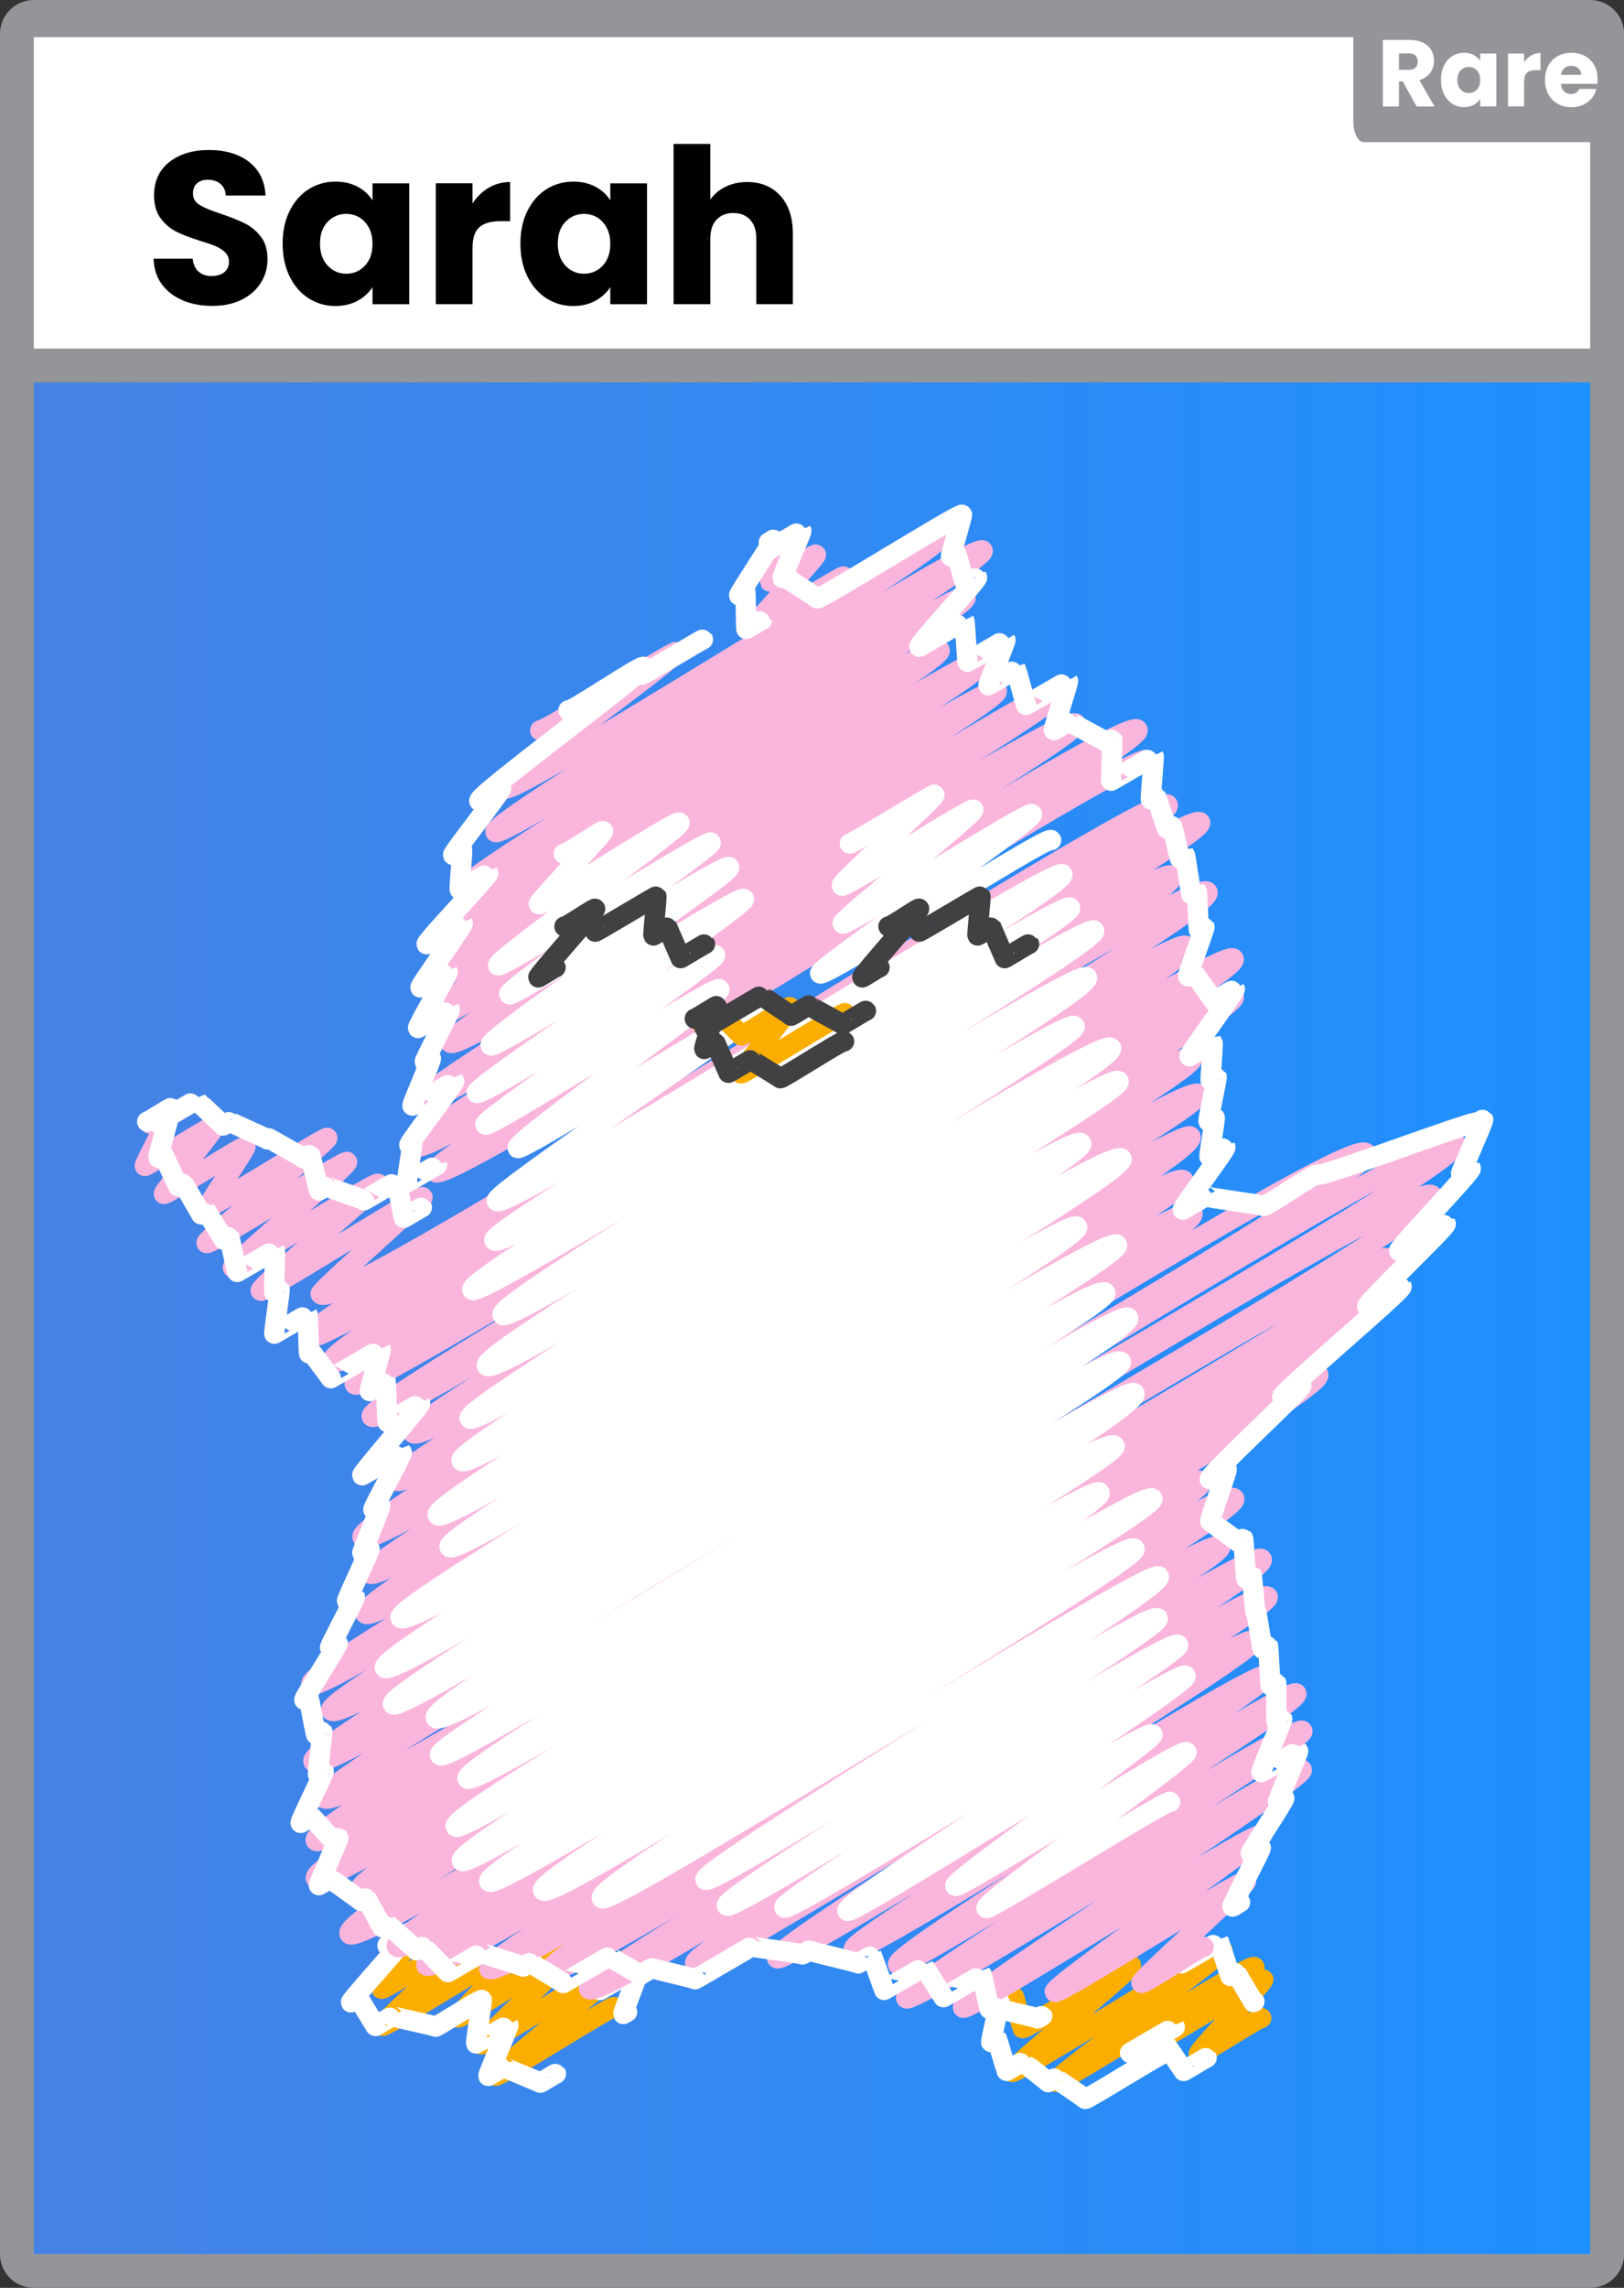 <?xml version="1.0" encoding="UTF-8"?>
<svg id="Outline" xmlns="http://www.w3.org/2000/svg" width="240" height="338" xmlns:xlink="http://www.w3.org/1999/xlink" viewBox="0 0 240 338">
  <rect x="0" y="0" width="240" height="338" fill="#333333" stroke="none"/>
  <defs>
    <style>
      .cls-1 {
        stroke: #fbae00;
      }

      .cls-1, .cls-2, .cls-3, .cls-4, .cls-5 {
        fill: none;
      }

      .cls-1, .cls-2, .cls-3, .cls-5 {
        stroke-linecap: round;
        stroke-linejoin: round;
        stroke-width: 3px;
      }

      .cls-6 {
        fill: #fff;
      }

      .cls-2 {
        stroke: #fab5dd;
      }

      .cls-3 {
        stroke: #fff;
      }

      .cls-4 {
        stroke: #939598;
        stroke-miterlimit: 10;
        stroke-width: 5px;
      }

      .cls-7 {
        fill: #939598;
      }

      .cls-5 {
        stroke: #414042;
      }

      .cls-8 {
        fill: url(#linear-gradient);
      }
    </style>
    <linearGradient id="linear-gradient" x1="5" y1="144.34" x2="235" y2="144.34" gradientTransform="translate(0 338.34) scale(1 -1)" gradientUnits="userSpaceOnUse">
      <stop offset="0" stop-color="#4682e4"/>
      <stop offset="1" stop-color="#1e90ff"/>
    </linearGradient>
  </defs>
  <path class="cls-7" d="M5,0h230.01c2.76,0,5,2.23,5,4.99v328.02c0,2.75-2.24,4.99-5,4.99H5c-2.76,0-5-2.23-5-4.99V4.99C0,2.23,2.24,0,5,0Z"/>
  <rect class="cls-8" x="5" y="55" width="230" height="278"/>
  <rect class="cls-6" x="5" y="5.5" width="230" height="49"/>
  <path class="cls-7" d="M200,5h36v16h-34.47c-.85,0-1.53-1.36-1.53-3.05V5h0Z"/>
  <line class="cls-4" x1="2.5" y1="54" x2="237.5" y2="54"/>
  <g>
    <path d="M27.02,44.37c-1.29-.53-2.32-1.32-3.1-2.37-.77-1.04-1.18-2.3-1.22-3.78h5.78c.08.83.37,1.47.86,1.9.49.44,1.12.66,1.9.66s1.44-.19,1.9-.56c.46-.37.7-.89.7-1.55,0-.55-.19-1.01-.56-1.38-.37-.36-.83-.66-1.36-.9-.54-.23-1.31-.5-2.3-.8-1.44-.45-2.61-.9-3.52-1.34-.91-.45-1.69-1.11-2.35-1.98-.66-.87-.98-2.02-.98-3.42,0-2.09.75-3.73,2.25-4.91,1.5-1.18,3.46-1.78,5.87-1.78s4.43.59,5.94,1.78c1.5,1.18,2.31,2.83,2.41,4.94h-5.87c-.04-.73-.31-1.3-.79-1.71s-1.11-.62-1.87-.62c-.66,0-1.19.18-1.59.53-.4.35-.6.86-.6,1.52,0,.73.34,1.29,1.02,1.7s1.74.84,3.17,1.31c1.44.49,2.61.96,3.51,1.41.9.45,1.68,1.1,2.33,1.95.66.85.98,1.95.98,3.3s-.32,2.44-.97,3.49c-.65,1.05-1.58,1.88-2.81,2.5-1.23.62-2.68.93-4.35.93s-3.09-.27-4.38-.8Z"/>
    <path d="M42.81,31.15c.69-1.39,1.62-2.45,2.81-3.2,1.19-.75,2.51-1.12,3.97-1.12,1.25,0,2.34.26,3.29.77.94.51,1.67,1.18,2.17,2.02v-2.53h5.43v17.86h-5.43v-2.53c-.53.83-1.27,1.5-2.21,2.02-.94.51-2.04.77-3.29.77-1.44,0-2.75-.38-3.94-1.14-1.19-.76-2.12-1.83-2.81-3.23-.69-1.4-1.03-3.01-1.03-4.85s.34-3.44,1.03-4.83ZM53.92,32.78c-.75-.79-1.67-1.18-2.75-1.18s-2,.39-2.75,1.17c-.75.78-1.13,1.85-1.13,3.22s.38,2.45,1.13,3.25c.75.8,1.67,1.2,2.75,1.2s1.99-.39,2.75-1.18c.75-.79,1.13-1.87,1.13-3.23s-.38-2.44-1.13-3.23Z"/>
    <path d="M72.22,27.74c.95-.56,2.01-.85,3.17-.85v5.79h-1.49c-1.35,0-2.37.29-3.05.88-.68.59-1.02,1.62-1.02,3.09v8.29h-5.43v-17.86h5.43v2.98c.63-.98,1.43-1.75,2.38-2.32Z"/>
    <path d="M77.95,31.15c.69-1.39,1.62-2.45,2.81-3.2,1.19-.75,2.51-1.12,3.97-1.12,1.25,0,2.34.26,3.29.77.94.51,1.67,1.18,2.17,2.02v-2.53h5.43v17.86h-5.43v-2.53c-.53.83-1.26,1.5-2.21,2.02-.94.51-2.04.77-3.29.77-1.44,0-2.75-.38-3.94-1.14-1.18-.76-2.12-1.83-2.81-3.23-.69-1.4-1.03-3.01-1.03-4.85s.34-3.44,1.03-4.83ZM89.06,32.78c-.75-.79-1.67-1.18-2.75-1.18s-2,.39-2.75,1.17-1.13,1.85-1.13,3.22.38,2.45,1.13,3.25c.75.8,1.67,1.2,2.75,1.2s1.99-.39,2.75-1.18c.75-.79,1.13-1.87,1.13-3.23s-.38-2.44-1.13-3.23Z"/>
    <path d="M115.33,28.93c1.23,1.35,1.84,3.22,1.84,5.58v10.43h-5.4v-9.7c0-1.19-.31-2.12-.92-2.78-.61-.66-1.44-.99-2.48-.99s-1.86.33-2.48.99c-.61.66-.92,1.59-.92,2.78v9.7h-5.43v-23.68h5.43v8.22c.55-.79,1.3-1.42,2.25-1.89.95-.47,2.02-.7,3.21-.7,2.03,0,3.66.68,4.89,2.03Z"/>
  </g>
  <g>
    <path class="cls-6" d="M209.34,15.73l-2.03-3.71h-.57v3.71h-2.38V5.9h3.99c.77,0,1.42.14,1.96.41s.95.64,1.21,1.11c.27.47.4,1,.4,1.58,0,.65-.18,1.24-.55,1.75-.37.51-.91.88-1.62,1.09l2.25,3.89h-2.68ZM206.74,10.32h1.47c.44,0,.76-.11.98-.32.22-.21.33-.52.33-.91s-.11-.67-.33-.88c-.22-.21-.54-.32-.98-.32h-1.47v2.44Z"/>
    <path class="cls-6" d="M213.4,9.69c.3-.61.71-1.07,1.23-1.4s1.1-.49,1.74-.49c.55,0,1.03.11,1.44.34s.73.52.95.88v-1.11h2.37v7.81h-2.37v-1.11c-.23.36-.55.66-.97.88s-.89.34-1.44.34c-.63,0-1.2-.17-1.72-.5-.52-.33-.93-.8-1.23-1.41s-.45-1.32-.45-2.12.15-1.51.45-2.11ZM218.26,10.41c-.33-.35-.73-.52-1.2-.52s-.87.17-1.2.51c-.33.34-.49.81-.49,1.41s.17,1.07.49,1.42c.33.35.73.52,1.2.52s.87-.17,1.2-.52c.33-.35.49-.82.49-1.41s-.17-1.07-.49-1.41Z"/>
    <path class="cls-6" d="M226.27,8.2c.42-.25.88-.37,1.39-.37v2.53h-.65c-.59,0-1.04.13-1.33.38-.3.26-.44.71-.44,1.35v3.63h-2.38v-7.81h2.38v1.3c.28-.43.62-.77,1.04-1.02Z"/>
    <path class="cls-6" d="M236.06,12.39h-5.38c.04.49.19.86.47,1.11.27.26.61.39,1.01.39.59,0,1-.25,1.24-.76h2.53c-.13.51-.36.98-.7,1.39-.34.41-.76.73-1.27.97s-1.08.35-1.71.35c-.76,0-1.44-.16-2.03-.49-.59-.33-1.06-.79-1.39-1.4-.33-.61-.5-1.32-.5-2.13s.17-1.52.49-2.13c.33-.61.79-1.07,1.38-1.4s1.27-.49,2.04-.49,1.42.16,2,.48c.58.32,1.04.77,1.37,1.36.33.59.49,1.27.49,2.06,0,.22-.01.46-.04.7ZM233.67,11.06c0-.41-.14-.74-.42-.98s-.62-.36-1.04-.36-.73.12-1.01.35c-.27.23-.44.56-.51.99h2.97Z"/>
  </g>
  <g>
    <g>
      <path class="cls-1" d="M57.58,287.8c.11.2,3.25-2.07,3.33-1.92.09.16-4.65,7.74-4.55,7.91.27.46,13.64-8.5,13.91-8.03.24.41-13.99,13.09-13.75,13.52s20.76-12.54,21-12.12c.16.27-10.01,10.57-9.82,10.89.21.36,16.74-10.33,17.03-9.83.23.39-13.87,13.31-13.59,13.8s21.72-13.23,22.02-12.71-20.2,16.84-19.92,17.33c.25.43,17.31-10.49,17.53-10.12"/>
      <path class="cls-3" d="M88.67,294s5.92-3.44,5.93-3.42c.1.17-2.59,6.77-2.48,6.96.02.03.54-.35.56-.32"/>
      <path class="cls-3" d="M57.26,287.42c.11.2,3.2-2.05,3.29-1.9.14.24-8.82,10.05-8.68,10.3.02.03,1.08-.67,1.1-.64.06.1,2.45,4.02,2.52,4.13,0,.02,2.49-1.47,2.5-1.45.07.12,6.28,1.41,6.36,1.55s6.73-4.15,6.85-3.95c.08.13-.93,6.27-.83,6.43.01.02,4.76-2.78,4.77-2.75.09.16-3.06,7.39-2.97,7.55.01.03,2.26-1.34,2.28-1.31.06.11,5.33,2.21,5.39,2.31.03.05,2.29-1.39,2.32-1.34"/>
    </g>
    <g>
      <path class="cls-1" d="M168.48,302.94c.22.37,18.06-10.79,18.22-10.52.2.34-9.76,10.66-9.55,11.04.14.24,9.1-5.56,9.24-5.33"/>
      <path class="cls-1" d="M147.01,296.66c.05.09,2.82-1.72,2.86-1.65.05.08,1.16,4.5,1.21,4.59.3.52,15.75-9.8,16.06-9.27s-17.91,15.22-17.61,15.75c.38.66,30.75-18.6,31.12-17.96.34.58-25,18.75-24.61,19.43.36.63,28.83-17.79,29.33-16.93"/>
      <path class="cls-3" d="M174.65,290.05s5.49-3.21,5.51-3.18c.05.09,1.6,4.93,1.67,5.06,0,.02.83-.51.84-.49.07.12,2.49,4.22,2.57,4.34,0,.02.13-.1.14-.08"/>
      <path class="cls-3" d="M171.2,302.32s.89-.55.9-.52c.06.1,2.75,4.02,2.82,4.15.02.04,3.37-2.01,3.4-1.96"/>
      <path class="cls-3" d="M167,303.28s6.59-3.85,6.61-3.82"/>
      <path class="cls-3" d="M146.57,296.34s1.12-.68,1.14-.66c.06.11-1.3,5.89-1.24,6,0,.02.84-.52.86-.49.06.11,1.37,4.64,1.44,4.75,0,.02,2.36-1.39,2.37-1.37.05.09,3.71,2.94,3.77,3.04,0,.02,1.05-.65,1.07-.62.06.11,4.32,2.95,4.4,3.09.12.21,11.46-6.91,11.59-6.69"/>
    </g>
    <g>
      <path class="cls-2" d="M22.2,166.01c.05.09,3.09-1.91,3.15-1.82.11.18-4.08,7.83-3.95,8.06.11.19,10.3-6.29,10.45-6.03.17.29-7.77,9.92-7.64,10.15.2.35,11.86-7.29,12.05-6.96.14.24-5.63,8.6-5.49,8.85.24.42,17.42-10.46,17.6-10.16.3.51-18.17,14.98-17.84,15.54.27.47,20.52-12.39,20.76-11.98.29.49-17.11,15.19-16.88,15.6.28.49,21.16-12.87,21.45-12.38.3.52-17.66,15.23-17.33,15.8s23.59-14.36,23.91-13.81c.21.37-15.28,13.9-15.05,14.29,2.2,3.81,123.49-75.19,125.17-72.27,1.94,3.36-128.81,75.32-126.89,78.64,1.64,2.85,129.98-78.99,131.69-76.03,1.59,2.75-130.12,76.39-128.26,79.61,2.01,3.48,122.15-75.14,124.15-71.68s-122.82,71.6-120.81,75.08c1.44,2.49,124.13-75.98,126-72.74,2,3.46-124.99,74.91-123.5,77.5s118.76-72.32,120.38-69.5c2.01,3.48-115.91,69.09-114.28,71.91,1.94,3.35,119.51-73.06,121.27-70.02s-125.41,74.14-123.74,77.04c1.82,3.16,122.11-74.31,123.76-71.45S51.65,223.81,53.58,227.14s120.71-74.07,122.6-70.79c1.53,2.65-123.09,73.46-121.58,76.08,1.87,3.24,120.65-74.07,122.56-70.76,1.54,2.66-125.06,73.45-123.19,76.68s120.47-73.02,121.97-70.42c2.19,3.79-131.68,77.85-129.92,80.9,1.53,2.64,126.88-77.92,128.9-74.42,1.63,2.83-127.56,75.51-125.97,78.26,2.04,3.53,125.51-76.53,127.27-73.48,2.26,3.92-131.87,77.62-129.89,81.06,2.36,4.08,152.97-94.37,155.59-89.83,2.19,3.8-156.14,91.57-154.06,95.17,2.64,4.58,164.6-101.19,167.27-96.57,2.18,3.77-170.6,99.18-168.46,102.89,1.94,3.35,162.43-99.72,165-95.26,2.31,4-167.09,97.21-164.99,100.85,1.94,3.35,156.17-95.59,158.52-91.52,1.94,3.36-154,89.5-151.9,93.12,2.31,4,148.99-91.21,151.24-87.32,1.94,3.36-155.29,89.75-152.88,93.92,1.93,3.34,141.42-85.64,143.15-82.65,1.99,3.45-138.01,81.32-136.17,84.49,1.98,3.43,116.92-72.18,118.95-68.67,1.7,2.94-116.22,68.61-114.58,71.46,1.78,3.09,117.42-72.33,119.39-68.93,1.59,2.75-111.67,66.74-110.11,69.46s106.33-65.33,108.04-62.37c1.32,2.28-100.43,60.05-98.98,62.55,1.57,2.73,103.62-63.26,105.11-60.69,1.69,2.93-100.68,61.28-99.42,63.47,1.61,2.79,98.73-60.63,100.3-57.91,1.18,2.04-85.74,52.13-84.6,54.11s81.2-49.65,82.4-47.57c.98,1.7-71.44,44.86-70.3,46.84.83,1.44,71.21-43.36,72.18-41.68s-61.75,38.8-60.85,40.35,64.49-39.35,65.41-37.76c.98,1.69-59.88,38.27-58.86,40.03.71,1.23,58.84-36.06,59.75-34.5.79,1.36-59.42,37.98-58.55,39.48.78,1.35,57.69-35.09,58.46-33.75.73,1.27-50.79,33.87-50.06,35.14.55.95,43.47-26.64,44.13-25.48.4.69-31.06,22.31-30.57,23.15.41.71,27.85-17.01,28.25-16.31.22.39-15.69,14.56-15.45,14.98.21.36,9.03-5.63,9.21-5.32"/>
      <path class="cls-2" d="M79.84,107.9c.25.43,19.85-11.88,20.03-11.56.44.76-25.72,19.26-25.24,20.1.94,1.62,63.6-38.78,64.49-37.24,1.01,1.75-66.83,42.1-65.9,43.71.85,1.47,71-43.31,72-41.57,1.08,1.87-76.8,47.6-75.86,49.25,1.04,1.8,72.3-44.15,73.34-42.34,1.13,1.95-79.37,48.38-78.06,50.66,1.2,2.08,73.07-44.84,74.22-42.85s-77.36,47.72-76.4,49.38c1.24,2.15,82.2-50.16,83.37-48.13,1.43,2.47-85.04,51.31-83.57,53.86,1.29,2.24,83.97-50.97,85.05-49.1s-81.98,49.84-80.76,51.96c1.33,2.31,89.63-54.39,90.77-52.41,1.34,2.33-96.83,58.76-95.35,61.33,1.32,2.28,95.49-58.64,97.01-56.01,1.31,2.26-98.99,59.62-97.4,62.39s104.81-64.48,106.53-61.51c1.5,2.6-105.37,62.56-103.79,65.31s103.85-63.31,105.31-60.8"/>
      <path class="cls-2" d="M113.95,80.49c.06.11.23-.24.28-.16.06.1-.54,5.46-.48,5.56.15.26,6.68-4.21,6.83-3.94.18.31-9.88,10.85-9.69,11.18.16.27,13.64-8.22,13.79-7.96"/>
      <path class="cls-3" d="M113.73,81.13s4.68-2.73,4.69-2.71c.09.15-2.88,6.81-2.79,6.97.01.02.33-.22.34-.2.09.15,4.74,3.09,4.81,3.21.21.37,21.16-12.74,21.39-12.35.07.13-1.71,6.01-1.63,6.15,0,.02.76-.47.77-.45.06.11,1.28,4.46,1.34,4.56.02.03,1.72-1.04,1.74-1.01.18.31-8.73,9.91-8.53,10.25.02.03,6.65-3.87,6.66-3.85.08.14.4,5.95.47,6.07,0,.03,5.59-3.26,5.6-3.23.09.15-2.58,6.56-2.51,6.69,0,.02,4.06-2.38,4.08-2.35.06.11,1.41,5.15,1.47,5.27,0,.03,6.19-3.6,6.2-3.58.1.17-2.18,7.13-2.09,7.3,0,.02,2.25-1.32,2.26-1.3.09.16,5.5,2.97,5.58,3.1,0,.02.77-.47.78-.45.09.15-.22,5.98-.14,6.12,0,.02,6.26-3.64,6.27-3.62.09.16-.5,6.22-.4,6.39,0,.02.75-.46.76-.44.06.1,1.54,4.63,1.6,4.73,0,.02.75-.46.76-.44.07.12,1.09,4.74,1.15,4.85,0,.02.76-.46.77-.45.07.12.86,5.64.94,5.78,0,.02.78-.47.79-.46.08.13.25,5.59.32,5.72,0,.02.81-.49.82-.47.08.14-2.52,7.14-2.42,7.3,0,.02.86-.52.87-.5.07.12,2.87,4.05,2.94,4.17,0,.02,3.08-1.81,3.09-1.78.14.24-6.82,9.7-6.69,9.93,0,.02,3.4-1.99,3.42-1.97.08.13-.36,5.43-.3,5.53,0,.02.88-.53.89-.51.09.15-1.29,6.42-1.21,6.55.02.03.91-.56.93-.54.08.14-.85,5.62-.79,5.73,0,.02,2.35-1.39,2.36-1.36.16.29-6.46,8.97-6.3,9.23,0,.03,3.42-2.01,3.43-1.98.12.21,8.35,1.24,8.46,1.43.21.37,7.81-5.05,8.04-4.64.34.59,23.4-8.21,23.7-7.69,0,.02.75-.47.77-.44.12.21-3.38,7.91-3.29,8.07.02.04,1.44-.87,1.46-.84.22.38-10.81,11.82-10.6,12.18.03.06,6.87-4.04,6.9-3.99.2.35-11.85,11.79-11.61,12.19.03.06,5.06-2.98,5.08-2.93.28.48-17.95,15.8-17.64,16.32.04.07,2.78-1.69,2.82-1.63.2.35-13.81,13.26-13.52,13.75,0,.02,2.49-1.47,2.5-1.44.1.17-2.55,7.5-2.44,7.67,0,.02,0-.03,0,0,.05.09,4.01,2.93,4.07,3.02,0,.02.78-.48.8-.46.06.11.39,5.8.46,5.93,0,.02.78-.48.8-.46.08.14.49,5.32.56,5.45,0,.02.1-.08.11-.06.06.1.88,5.32.94,5.43,0,.02.79-.48.8-.46.08.14.31,5.74.39,5.88,0,.02.79-.48.8-.46.09.15,0,5.77.08,5.88,0,.02.82-.5.83-.48.1.17-3.2,7.64-3.07,7.86,0,.02,5.4-3.15,5.42-3.13.1.16-3.06,7.34-2.97,7.5,0,.02.9-.55.92-.53.14.24-5.07,7.96-4.95,8.18.02.03,1.48-.89,1.49-.86.11.18-4.33,8.47-4.19,8.7.03.05,1.1-.68,1.12-.65"/>
      <path class="cls-3" d="M21.76,165.71c.05.08,3.42-2.09,3.47-2,.1.18-1.92,7.15-1.82,7.32.01.02.73-.44.74-.43.07.13,2.11,4.53,2.18,4.65.01.02.75-.46.76-.44.06.1,2.58,4.47,2.65,4.6,0,.02.76-.46.77-.45.07.11,2.51,4.09,2.58,4.2,0,.02.77-.47.78-.45.07.12,1.11,5.06,1.19,5.2,0,.02,5.55-3.23,5.56-3.21.09.16-.16,6.08-.09,6.21,0,.02.78-.48.79-.46.09.15-.86,6.44-.78,6.58,0,.02,4.91-2.86,4.92-2.84.06.1.14,5.63.21,5.75,0,.02.33-.22.34-.2.07.12,2.81,3.75,2.88,3.87,0,.02,7.37-4.28,7.38-4.26.08.14-1.7,6.04-1.63,6.16,0,.02,2.35-1.38,2.36-1.36.07.11.2,5.81.27,5.94.02.03,4.81-2.8,4.82-2.78.15.26-8.7,10.39-8.56,10.64.02.03,5.83-3.4,5.85-3.38.14.24-4.32,8.26-4.21,8.45.02.03,1.02-.63,1.04-.6.11.19-2.78,6.91-2.68,7.07.02.03,1.07-.66,1.09-.63.1.17-3.47,7.52-3.35,7.73.02.03,1.16-.71,1.17-.68.12.2-3.78,7.3-3.66,7.51.02.03,1.12-.68,1.13-.65.11.19-5.05,8.16-4.94,8.36,0,.02.62-.39.63-.37.06.11,1.03,5.35,1.12,5.49,0,.02.89-.54.9-.52.09.16-.72,6.26-.62,6.43,0,.02.83-.5.84-.48.11.19-3.53,7.41-3.41,7.62,0,.02,1.6-.94,1.61-.93.07.12,3.13,3.46,3.18,3.56,0,.02.76-.47.78-.45.1.17-2.95,6.89-2.87,7.03,0,.02,1.68-1,1.7-.98.07.11,4.46,3.2,4.52,3.31,0,.02.75-.46.76-.44.06.1,2.31,4.21,2.38,4.33,0,.02.78-.47.79-.46.07.12,4.23,3.76,4.28,3.86.01.02.97-.59.98-.57.08.14,3.58,3.68,3.64,3.79.02.03,4.95-2.89,4.96-2.87.09.15,6.06,1.9,6.16,2.06.02.04,1.03-.63,1.05-.6.08.13,4.81,2.89,4.88,3.03.02.03,6.78-3.96,6.8-3.92.07.12,4.53,2.6,4.58,2.7.03.05,1.73-1.05,1.75-1.01.08.14,6.28,1.52,6.36,1.66.03.06,8.35-4.89,8.38-4.84.08.14,7.36.99,7.47,1.18.02.04.98-.62,1-.58.09.15,7.16,1.74,7.25,1.9.02.03,2.02-1.2,2.03-1.17.06.11,1.76,4.99,1.82,5.09.02.03,5.89-3.44,5.91-3.41.06.11,2.79,4.38,2.85,4.48.02.03,5.66-3.3,5.68-3.28.06.11,1.05,4.89,1.13,5.02,0,.02.46-.3.48-.28.1.17,6.56,1.54,6.64,1.68.02.03.65-.42.67-.39"/>
      <path class="cls-3" d="M23.27,165.86s5.76-3.37,5.78-3.34c.05.1,3.84,3.64,3.91,3.76.02.03.98-.6,1-.58.08.15,5.46,2.47,5.55,2.62.02.03.27-.18.28-.16.08.15,5.04,2.84,5.1,2.96,0,.02.92-.57.94-.54.07.12,1.23,5.16,1.31,5.29.02.03,1.06-.64,1.07-.62.08.13,5.53,1.96,5.59,2.07,0,.02,4.8-2.81,4.82-2.78.06.11.98,5.25,1.05,5.37.02.03,2.65-1.58,2.67-1.54"/>
      <path class="cls-3" d="M84.01,104.94c.23.41,10.86-6.85,11.11-6.41.37.64-24.74,19.02-24.29,19.8.02.03,3.2-1.91,3.22-1.86.16.28-7.22,9.61-7.09,9.84.02.04,1.31-.8,1.33-.77.08.13-.43,5.74-.35,5.88.02.03,4.2-2.46,4.22-2.43.17.3-9.3,10.17-9.11,10.5.02.03,5.33-3.11,5.34-3.09.14.24-6.38,9.27-6.26,9.48.02.03,4.01-2.35,4.02-2.32.12.21-4.5,8.09-4.37,8.31.02.03,4.68-2.74,4.7-2.71.09.15-3.81,7.58-3.72,7.75.02.03.91-.56.92-.53.1.17-2.83,6.79-2.73,6.95,0,.02,6.15-3.58,6.17-3.56.12.21-6.77,9.15-6.63,9.39,0,.03.43-.28.44-.26.08.14-.88,5.65-.8,5.79,0,.02,4.43-2.59,4.44-2.56"/>
      <path class="cls-3" d="M94.9,99.66c.06.11,8.93-5.27,8.98-5.19"/>
      <path class="cls-3" d="M113.62,80.14c.07.12.62-.48.67-.39.1.17-5.16,8.03-5.06,8.21.01.03.91-.56.92-.53.07.12.08,5.36.15,5.49,0,.02,2.32-1.36,2.32-1.34"/>
    </g>
    <path class="cls-3" d="M125.59,124.62c.12.21,12.4-7.37,12.49-7.21.26.45-13.96,12.93-13.67,13.43s19.15-11.69,19.43-11.22c.33.57-19.61,16.29-19.31,16.82.32.56,27.61-16.83,27.99-16.16.47.81-31.73,22.82-31.32,23.53.47.82,33.66-20.52,34.13-19.7"/>
    <path class="cls-3" d="M83.33,126.13c.16.27,5.68-3.55,5.8-3.35.15.26-9.66,10.51-9.51,10.78.38.65,20.43-12.67,20.81-12.01.42.72-27.24,20.3-26.81,21.06.38.66,31.05-18.78,31.42-18.14.4.69-30.25,21.61-29.78,22.42.4.69,31.97-19.72,32.51-18.77.52.9-35.91,25.2-35.26,26.31.52.9,36.88-22.56,37.43-21.61s-40.02,27.72-39.49,28.63,34.79-21.13,35.24-20.35-34.41,24.25-33.96,25.03,34.09-20.84,34.59-19.97c.46.8-30.37,22.48-29.82,23.44.43.74,35.71-21.61,36.14-20.87.52.9-39.88,27.56-39.23,28.69,1.14,1.98,82.61-49.93,83.58-48.25,1.21,2.09-84.97,52.28-83.94,54.06,1.35,2.33,84.1-50.86,85.09-49.13,1.09,1.88-89.58,54.32-88.35,56.45,1.08,1.87,90.83-54.91,91.9-53.06,1.19,2.07-88.75,54.44-87.41,56.76,1.17,2.02,85.14-51.96,86.36-49.86,1.44,2.5-90.13,54.86-88.68,57.36s85.65-52.22,86.85-50.14c1.09,1.88-90.63,55.82-89.4,57.95s93.3-57.29,94.78-54.72-97.43,58.47-95.98,60.97,95.78-58.37,97.11-56.07c1.19,2.07-102.08,61.59-100.64,64.09s93.59-57.55,95.11-54.91c1.34,2.32-94.62,57.43-93.36,59.61,1.41,2.44,97.61-60.3,99.32-57.34,1.52,2.63-107.95,65.39-106.56,67.79,1.71,2.96,98.61-60.12,99.99-57.73s-103.76,62.6-102.3,65.14,106.67-65.13,108.2-62.47c1.31,2.26-108.41,65.44-107.01,67.85,1.29,2.24,103.66-63.58,105.28-60.78,1.27,2.2-100.52,60.05-98.94,62.78,1.73,2.99,100.93-61.46,102.31-59.07,1.56,2.71-102.94,62.42-101.69,64.58s99.14-60.64,100.61-58.09c1.22,2.12-97.82,59.33-96.55,61.55s97.28-59.13,98.56-56.9c1.78,3.09-101.74,61.5-100.3,63.99,1.19,2.07,95.7-59.13,97.38-56.22,1.16,2.01-97.9,58.84-96.47,61.3,1.16,2,93.03-56.49,94.23-54.41,1.42,2.46-91.55,55.11-90.19,57.48,1.22,2.11,96.67-58.9,98.01-56.58,1.09,1.88-91.47,55.42-90.05,57.88,1.32,2.29,86.06-52.79,87.4-50.46,1.06,1.83-80.11,49.19-78.72,51.61,1.02,1.77,81.27-49.35,82.32-47.53,1.13,1.96-67.91,43.23-67.01,44.79.84,1.45,65.73-40.51,66.84-38.59.85,1.48-64.53,40.93-63.68,42.41.8,1.39,65.74-40.14,66.69-38.5.77,1.33-58.95,37.49-58.19,38.8.64,1.11,58.55-35.55,59.3-34.24s-50.73,33.41-49.98,34.72c.51.89,44.37-27.3,45.09-26.04.41.71-29.59,21.56-29.15,22.34s33.65-20.63,34.17-19.73c.41.71-30.03,22.2-29.56,23.01.29.49,26.84-16.2,27.15-15.67"/>
    <g>
      <path class="cls-5" d="M87.96,137.64c.06.11,8.99-5.3,9.04-5.22.08.14-.52,5.63-.43,5.78.04.06,2.02-1.25,2.06-1.19.06.11,1.89,4.44,1.95,4.54.03.06,3.57-2.15,3.61-2.09"/>
      <path class="cls-5" d="M83.42,136.87c.13.23,4.43-2.79,4.53-2.61.14.23-8.54,9.89-8.4,10.13.04.07,2.51-1.55,2.55-1.47"/>
    </g>
    <g>
      <path class="cls-5" d="M135.85,137.64c.06.11,8.99-5.3,9.04-5.22.08.14-.52,5.63-.43,5.78.04.06,2.02-1.25,2.06-1.19.06.11,1.89,4.44,1.95,4.54.03.06,3.57-2.15,3.61-2.09"/>
      <path class="cls-5" d="M131.3,136.87c.13.23,4.43-2.79,4.53-2.62.14.23-8.54,9.89-8.4,10.14.04.07,2.51-1.55,2.55-1.47"/>
    </g>
    <g>
      <path class="cls-1" d="M103.61,151.1c.05.08,2.59-1.58,2.63-1.52.05.08,3.25,3.3,3.3,3.38.16.27,7.05-4.44,7.21-4.16.15.26-7.4,9.5-7.25,9.77.18.31,15.22-9.19,15.4-8.89"/>
      <path class="cls-5" d="M104.13,151.91c.05.09,8.35-4.91,8.39-4.85.07.12,4.3,2.86,4.38,3,.05.08,2.59-1.59,2.63-1.52.07.13,4.9,2.68,4.96,2.8.03.06,3.44-2.08,3.48-2.01"/>
      <path class="cls-5" d="M102.68,150.49c.06.1,3.17-1.93,3.21-1.86.07.12-1.89,6.21-1.82,6.34.03.05,1.6-.99,1.63-.94.06.1,1.89,4.35,1.95,4.46.02.04,3.31-1.96,3.33-1.92.06.1,4.27,2.61,4.33,2.72.12.2,9.27-5.72,9.43-5.44"/>
    </g>
  </g>
</svg>